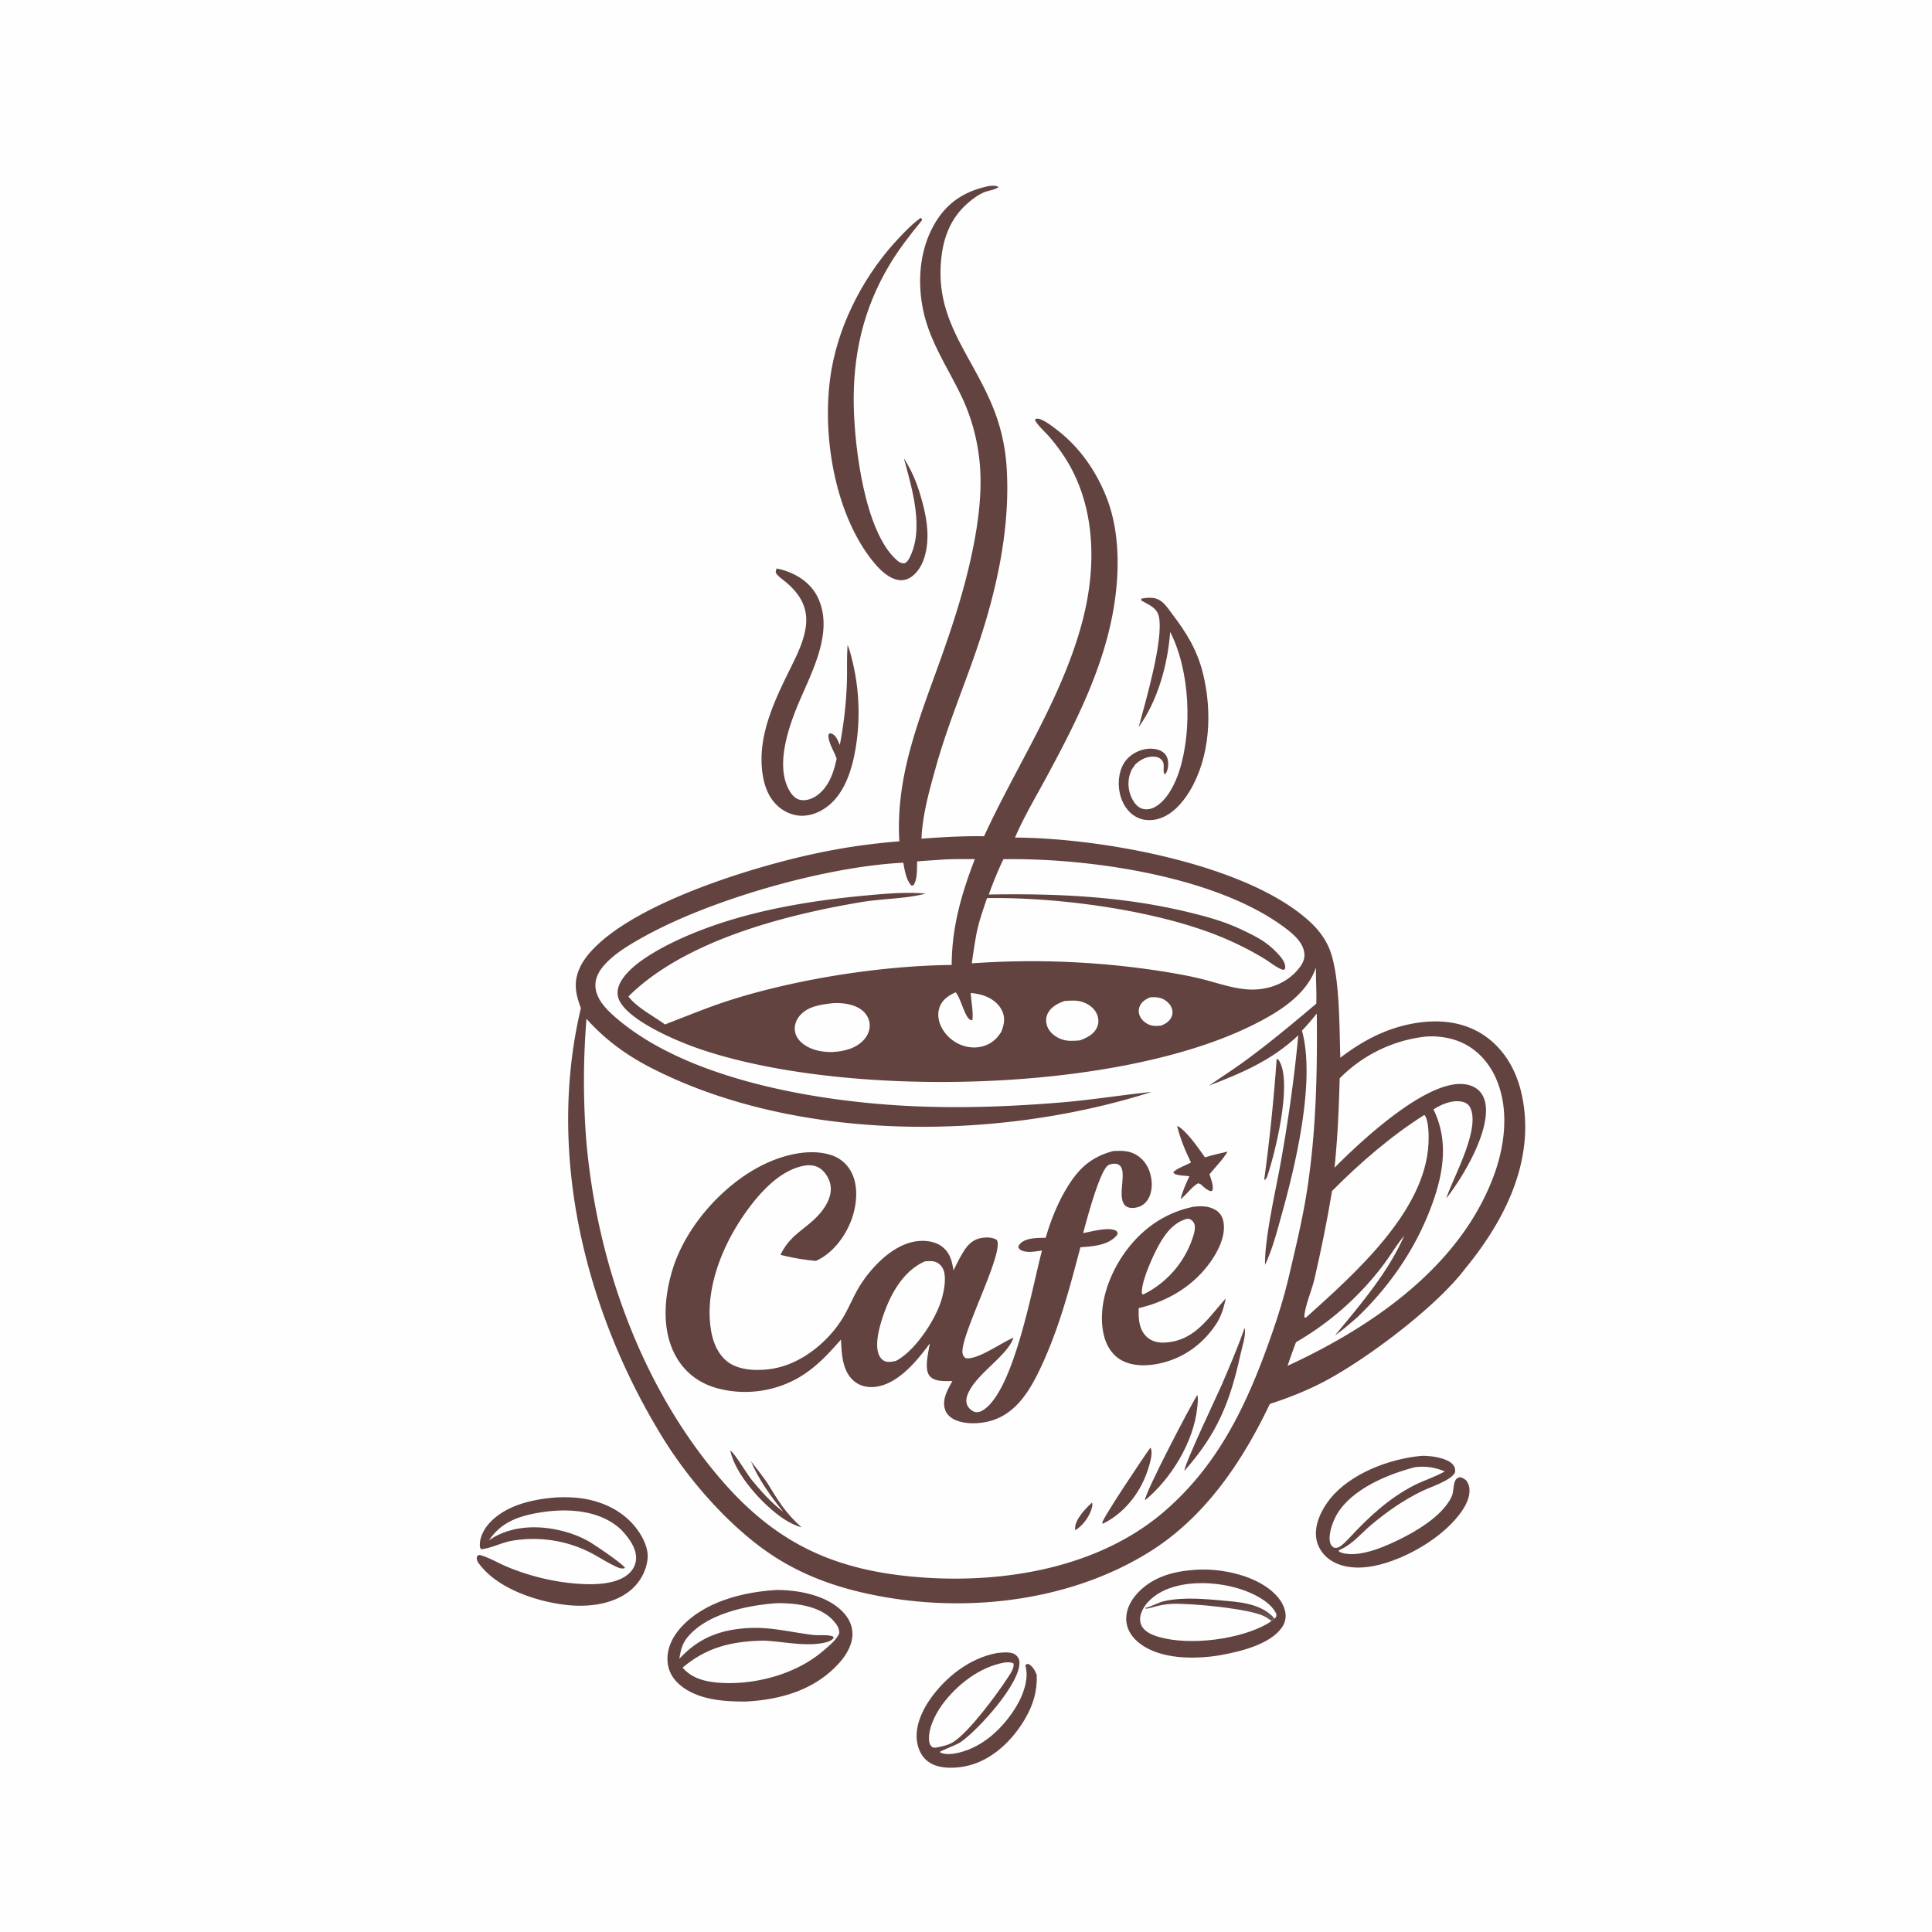 <svg version="1.1" xmlns="http://www.w3.org/2000/svg" style="display: block;" viewBox="0 0 2048 2048" width="1024" height="1024">
<defs>
	<linearGradient id="Gradient1" gradientUnits="userSpaceOnUse" x1="1291.29" y1="1696.76" x2="1290.8" y2="1712.28">
		<stop class="stop0" offset="0" stop-opacity="1" stop-color="rgb(95,62,60)"/>
		<stop class="stop1" offset="1" stop-opacity="1" stop-color="rgb(106,87,81)"/>
	</linearGradient>
</defs>
<path transform="translate(0,0)" fill="rgb(254,254,254)" d="M 0 0 L 2048 0 L 2048 2048 L 0 2048 L 0 0 z"/>
<path transform="translate(0,0)" fill="rgb(98,67,64)" d="M 1210.07 634.469 C 1216.66 633.538 1223.35 632.658 1229.34 636.277 C 1235.12 639.773 1239.27 646.522 1243.27 651.799 C 1257.98 671.178 1269.01 689.259 1275.02 713.152 C 1285.24 753.731 1283.13 802.092 1261.1 838.624 C 1253.2 851.726 1241.38 865.055 1225.86 868.55 C 1217.43 870.449 1208.76 869.24 1201.61 864.248 C 1192.79 858.097 1187.94 847.865 1186.41 837.445 C 1184.89 827.059 1186.71 814.803 1193.27 806.317 C 1198.75 799.224 1208.28 794.347 1217.18 793.71 C 1222.83 793.306 1229.87 794.318 1234.13 798.407 C 1237.3 801.454 1238.41 805.779 1238.33 810.069 C 1238.26 813.611 1237.46 818.366 1234.86 820.928 C 1231.67 817.962 1235.56 810.887 1231.93 806.222 C 1229.9 803.611 1227.21 802.374 1223.97 802.114 C 1216.5 801.514 1210.06 804.564 1204.55 809.311 L 1203.66 810.1 C 1201.9 812.452 1200.08 814.828 1198.91 817.533 C 1195.34 825.738 1195.34 835.45 1198.71 843.703 C 1200.94 849.182 1204.53 855.03 1210.4 857.118 C 1214.84 858.695 1219.78 857.842 1223.87 855.705 C 1236.98 848.854 1245.77 830.735 1250.1 817.254 C 1264.08 773.634 1261.46 710.883 1240.42 669.841 C 1237.97 703.79 1227.4 742.777 1207.11 770.562 C 1213.91 745.05 1233.86 677.667 1228.44 653.465 C 1226.23 643.601 1216.96 641.025 1209.54 636.286 L 1210.07 634.469 z"/>
<path transform="translate(0,0)" fill="rgb(98,67,64)" d="M 588.834 1587.4 C 595.019 1587.03 601.435 1587.05 607.616 1587.42 C 631.578 1588.86 655.578 1598.01 671.601 1616.45 C 679.654 1625.73 687.695 1639.75 686.471 1652.34 C 685.213 1665.27 678.282 1677.61 668.297 1685.83 C 649.911 1700.98 623.071 1703.91 600.208 1701.3 C 568.872 1697.73 527.547 1684.16 507.897 1657.74 C 505.902 1655.05 505.149 1653.22 505.554 1649.91 C 507.606 1648.17 507.679 1648 510.489 1648.87 C 519.411 1651.63 528.693 1657.14 537.388 1660.77 A 241.585 241.585 0 0 0 610.914 1678.72 C 627.908 1680.02 653.063 1680.28 666.531 1668.17 C 671.149 1664.02 674.04 1658.45 674.242 1652.19 C 674.624 1640.35 666.125 1629.75 658.482 1621.57 C 655.709 1618.93 652.695 1616.62 649.5 1614.52 C 625.391 1598.67 592.065 1599.1 564.887 1604.7 C 545.405 1608.71 529.58 1615.86 518.393 1632.84 C 520.67 1631.29 522.972 1629.75 525.406 1628.46 C 549.264 1615.78 578.878 1617.08 603.996 1625.18 A 108.809 108.809 0 0 1 623.672 1633.7 C 629.177 1636.75 660.214 1657.58 662.519 1662.11 C 658.635 1664.06 652.55 1660.48 648.822 1658.61 C 640.033 1654.21 631.848 1648.65 623.001 1644.39 A 133.892 133.892 0 0 0 541.828 1633.45 C 531.111 1635.43 520.896 1641.16 510.111 1642.28 C 508.792 1640.69 508.755 1640.18 508.663 1638.15 C 508.294 1630.07 512.977 1621.09 518.193 1615.21 C 535.454 1595.77 564.073 1589.32 588.834 1587.4 z"/>
<path transform="translate(0,0)" fill="rgb(98,67,64)" d="M 823.228 602.635 C 827.384 603.448 831.641 604.633 835.593 606.165 C 850.019 611.758 861.877 621.222 868.045 635.81 C 884.1 673.778 857.37 717.761 843.669 752.402 C 834.413 775.804 823.769 810.063 834.94 834.469 C 837.291 839.606 841.23 845.795 846.963 847.558 C 852.687 849.319 859.314 847.485 864.246 844.392 C 878.086 835.711 883.75 819.343 886.854 804.231 C 884.627 796.928 876.964 785.699 878.368 778.227 C 880.215 777.196 879.562 777.072 881.44 777.694 C 886.435 779.348 888.154 785.267 890.236 789.646 A 426.674 426.674 0 0 0 897.736 723.81 C 898.151 710.442 897.512 697.067 898.505 683.719 C 900.545 688.647 901.817 693.636 903.115 698.789 A 231.771 231.771 0 0 1 908.365 783.769 C 905.202 808.687 897.922 839.29 876.624 855.245 C 867.444 862.122 855.68 866.272 844.164 864.214 C 833.486 862.305 824.053 855.826 817.947 846.935 C 811.117 836.991 808.352 824.531 807.512 812.653 C 804.943 776.327 821.428 741.793 837.072 710.041 C 843.84 696.304 851.02 682.323 853.763 667.111 C 857.601 645.833 848.989 630.528 833.223 617.191 C 830.035 614.494 824.814 611.122 822.722 607.588 C 821.761 605.965 822.78 604.343 823.228 602.635 z"/>
<path transform="translate(0,0)" fill="rgb(98,67,64)" d="M 1056.91 1752.28 C 1062.86 1751.73 1072.23 1750.34 1077.08 1754.59 C 1079.23 1756.47 1080.39 1758.57 1080.62 1761.41 C 1082.44 1784.09 1036.46 1834.22 1018.47 1846.59 C 1013.74 1849.84 997.144 1855.92 996.013 1857.22 C 996.255 1857.37 996.483 1857.54 996.738 1857.67 C 1002.31 1860.47 1010.55 1859.31 1016.35 1857.92 C 1042.8 1851.58 1063.9 1831.22 1077.59 1808.43 C 1084.56 1796.84 1090.76 1779.97 1087.21 1766.5 C 1087.13 1766.19 1087.04 1765.88 1086.95 1765.57 L 1087.83 1764.18 L 1090.09 1763.85 C 1094.65 1766.18 1097.21 1770.95 1099 1775.53 C 1099.57 1792.61 1095.32 1807.06 1086.72 1821.83 C 1073.62 1844.35 1052.69 1864.97 1026.8 1871.53 C 1014.24 1874.71 996.684 1875.61 985.441 1868.45 C 977.962 1863.68 973.914 1856.07 972.3 1847.5 C 969.334 1831.77 976.718 1814.48 985.587 1801.73 C 1002.24 1777.8 1027.85 1757.64 1056.91 1752.28 z"/>
<path transform="translate(0,0)" fill="rgb(254,254,254)" d="M 1065.24 1762.28 C 1068.48 1762.13 1071.35 1761.69 1074.32 1763.29 C 1075.39 1768.28 1071.03 1774.09 1068.37 1778.22 C 1056.96 1795.95 1027.26 1835.98 1010.62 1846.57 C 1005.63 1849.75 999.915 1850.93 994.223 1852.16 C 991.943 1852.78 990.747 1852.71 988.452 1852.18 C 986.297 1850.41 985.407 1848.86 985.008 1846.11 C 983.197 1833.65 991.196 1817.52 998.331 1807.63 C 1013.81 1786.18 1038.7 1766.74 1065.24 1762.28 z"/>
<path transform="translate(0,0)" fill="rgb(98,67,64)" d="M 976.163 230.896 C 977.893 232.576 977.611 233.187 976.132 234.991 C 963.96 249.843 952.55 264.583 942.696 281.14 C 914.878 327.887 903.893 376.775 905.043 430.992 C 905.974 474.917 916.623 562.378 949.711 592.94 C 952.795 595.789 954.718 597.248 958.978 597.114 C 961.149 595.874 962.349 594.614 963.53 592.446 C 980.496 561.315 966.53 517.128 958.152 485.779 C 965.934 498.018 971.518 510.75 975.571 524.641 C 980.4 540.958 984.253 557.701 982.913 574.827 C 981.907 587.682 977.904 601.93 967.545 610.388 C 963.312 613.844 958.158 615.643 952.687 614.865 C 939.002 612.918 926.697 597.559 919.223 586.939 C 882.399 534.612 870.541 452.757 881.616 390.768 C 890.763 339.57 917.783 289.119 953.578 251.53 C 960.534 244.225 967.866 236.644 976.163 230.896 z"/>
<path transform="translate(0,0)" fill="rgb(98,67,64)" d="M 1505.57 1543.4 C 1509.1 1543.01 1512.96 1543.31 1516.5 1543.68 C 1523.73 1544.45 1536.04 1547.01 1540.54 1553 C 1542.47 1555.57 1542.84 1557.77 1542.38 1560.95 C 1537.77 1569.6 1516.79 1576.12 1507.8 1580.44 C 1488.29 1589.81 1470.23 1602.4 1453.67 1616.31 C 1444.32 1624.17 1434.21 1636.11 1423.26 1641.38 C 1421.77 1642.09 1420.34 1642.8 1418.89 1643.6 C 1419.99 1645.44 1420.52 1645.44 1422.52 1646.05 C 1442.15 1652.03 1473.05 1637.47 1490.36 1628.37 C 1507.31 1619.46 1530.33 1604.57 1538.76 1586.52 C 1541.14 1581.42 1540.21 1575.06 1542.43 1569.91 C 1543.47 1567.52 1544.75 1566.86 1547.05 1565.88 C 1550.29 1566.19 1551.8 1567.41 1554.28 1569.31 C 1555.67 1571.41 1556.88 1573.61 1557.37 1576.11 C 1559.03 1584.69 1555.03 1593.63 1550.42 1600.62 C 1531.61 1629.1 1489.75 1653.27 1456.78 1659.92 C 1441.32 1663.03 1423.09 1662.68 1409.72 1653.37 C 1401.98 1647.98 1396.44 1639.48 1395.19 1630.08 C 1393.27 1615.5 1401.13 1599.76 1410.1 1588.63 C 1431.59 1562 1472.47 1546.61 1505.57 1543.4 z"/>
<path transform="translate(0,0)" fill="rgb(254,254,254)" d="M 1500.21 1555.22 C 1512.01 1553.97 1520.54 1555.34 1531.48 1559.73 C 1521.58 1565.61 1509.55 1569.11 1499.2 1574.4 C 1472.49 1588.03 1450.88 1608.15 1430.67 1629.94 C 1427.8 1632.96 1424.74 1636.27 1421.37 1638.73 C 1418.75 1640.65 1417.4 1641 1414.22 1640.67 C 1411.87 1638.98 1411.02 1638.51 1410.11 1635.61 C 1407.4 1626.98 1413.05 1612.23 1417.31 1605.05 C 1433.16 1578.31 1471.42 1562.54 1500.21 1555.22 z"/>
<path transform="translate(0,0)" fill="rgb(98,67,64)" d="M 1263.02 1664.41 C 1286.88 1661.85 1316.52 1666.95 1337.4 1679.07 C 1348.13 1685.29 1359.15 1695.01 1362.17 1707.49 C 1363.63 1713.52 1362.69 1719.4 1359.26 1724.59 C 1346.73 1743.56 1312.96 1751.13 1292.23 1754.8 L 1291.07 1754.99 C 1265.23 1758.93 1230.28 1758.9 1208.4 1742.31 C 1200.83 1736.56 1194.85 1728.46 1193.96 1718.76 C 1192.99 1708.21 1197.55 1698.31 1204.33 1690.47 C 1219.35 1673.06 1240.8 1666.23 1263.02 1664.41 z"/>
<path transform="translate(0,0)" fill="rgb(254,254,254)" d="M 1347.84 1718.22 C 1346.69 1719.16 1345.66 1719.96 1344.38 1720.72 C 1314.86 1738 1261.17 1744.8 1228.29 1735.19 C 1221.52 1733.21 1213.5 1730 1210.12 1723.31 C 1208.03 1719.17 1208.17 1714.42 1209.67 1710.12 C 1213.63 1698.75 1224.27 1690.29 1234.96 1685.52 C 1259.97 1674.34 1295.69 1676.95 1320.78 1686.59 C 1332.23 1690.98 1347.88 1699.29 1353.03 1711.03 C 1352.93 1713.86 1353.08 1713.82 1351.15 1715.85 C 1350.13 1716.49 1348.49 1717.22 1347.84 1718.22 z"/>
<path transform="translate(0,0)" fill="url(#Gradient1)" d="M 1347.84 1718.22 C 1345.43 1716.56 1342.97 1714.79 1340.37 1713.44 C 1324.34 1705.12 1261.57 1699.33 1242.41 1700.15 C 1235.79 1700.44 1228.82 1701.69 1222.49 1703.62 C 1219.87 1704.42 1217.51 1704.98 1214.8 1705.36 L 1213.87 1704.52 C 1220.96 1702.97 1227.15 1698.8 1234.34 1697.22 C 1256.15 1692.43 1280.39 1695.29 1302.44 1697.24 C 1319.65 1698.76 1339.42 1701.84 1351.15 1715.85 C 1350.13 1716.49 1348.49 1717.22 1347.84 1718.22 z"/>
<path transform="translate(0,0)" fill="rgb(98,67,64)" d="M 823.513 1685.43 C 845.441 1685.42 872.786 1690.46 889.867 1705.28 C 897.336 1711.76 902.985 1720.01 903.597 1730.13 C 904.338 1742.39 897.585 1753.89 889.671 1762.74 C 863.992 1791.47 827.641 1801.78 790.46 1803.73 C 767.162 1803.78 739.592 1801.97 720.908 1786.24 C 713.2 1779.75 708.37 1771.5 707.631 1761.37 C 706.646 1747.89 712.479 1735.76 721.216 1725.84 C 745.884 1697.83 787.76 1687.43 823.513 1685.43 z"/>
<path transform="translate(0,0)" fill="rgb(254,254,254)" d="M 823.688 1699.44 A 174.124 174.124 0 0 1 829.766 1699.48 C 848.262 1699.96 870.351 1703.61 883.364 1717.95 C 886.933 1721.89 889.881 1725.94 889.622 1731.44 C 886.526 1738.65 878.103 1745.27 872.255 1750.28 C 843.239 1775.13 798.708 1786.77 761.057 1783.66 C 746.971 1782.49 733.119 1778.93 723.616 1767.75 C 749.524 1745.81 776.528 1739.64 810.043 1739.15 C 829.819 1740.05 851.904 1745.23 871.429 1741.81 C 875.576 1741.09 881.249 1739.79 883.828 1736.2 L 882.916 1734.68 C 876.247 1732.45 868.503 1733.9 861.512 1733.06 C 839.145 1730.36 817.834 1724.72 795.027 1725.73 C 764.423 1727.1 740.96 1735.8 720.137 1758.44 C 721.679 1748.69 723.106 1742.05 729.879 1734.27 C 750.938 1710.08 793.381 1701.48 823.688 1699.44 z"/>
<path transform="translate(0,0)" fill="rgb(98,67,64)" d="M 1048.5 197.175 C 1051.81 196.857 1055.72 196.491 1058.57 198.248 C 1054.74 201.332 1047.64 201.946 1042.97 203.92 C 1036.07 206.842 1029.06 212.364 1023.59 217.462 C 1008.96 231.078 1001.3 248.914 998.5 268.45 C 988.857 335.629 1027.13 371.841 1051.16 428.304 A 202.757 202.757 0 0 1 1067.07 495.355 C 1071.35 562.035 1055.39 630.866 1033.53 693.444 C 1019.68 733.112 1003.58 771.912 992.259 812.433 C 985.429 836.868 977.789 863.604 976.817 889.044 C 998.991 887.376 1020.9 886.1 1043.14 886.462 C 1078.08 810.537 1125.94 740.082 1147.42 658.435 C 1162.62 600.633 1161.84 535.559 1128.18 483.986 A 201.814 201.814 0 0 0 1111.66 462.272 C 1106.87 456.846 1100.78 451.754 1097.16 445.509 L 1097.71 444.04 C 1100.2 443.638 1101.09 443.688 1103.5 444.688 C 1108.93 446.94 1114.22 450.991 1118.9 454.501 C 1143.81 473.186 1161.67 498.604 1173.03 527.469 C 1183.76 554.71 1186.07 586.081 1184.06 615.057 C 1178.83 690.451 1145.13 757.289 1109.89 822.717 C 1098.38 844.098 1085.53 865.563 1075.92 887.87 C 1164.98 888.17 1321.71 915.313 1388.71 977.253 C 1397.55 985.421 1404.86 995.017 1409.37 1006.23 C 1420.57 1034.08 1419.69 1090.2 1420.79 1121.27 C 1446.77 1101.31 1475.07 1087.14 1508.05 1083.5 C 1533.67 1080.67 1558.87 1085.43 1579.19 1102 C 1602.84 1121.28 1613.25 1149.58 1616.07 1179.25 C 1621.97 1241.31 1591.05 1298.88 1552.8 1345.22 C 1522.31 1385.55 1448.35 1440.98 1403.74 1464.46 C 1385.18 1474.23 1365.97 1481.72 1346.07 1488.27 C 1316.86 1549.57 1277.39 1608.29 1218.66 1644.96 C 1129.95 1700.34 1013.29 1711.54 912.672 1687.83 C 882.003 1680.61 853.429 1669.98 826.393 1653.56 C 778.565 1624.52 732.209 1572.07 702.948 1524.69 C 620.496 1391.2 579.002 1223.65 615.731 1068.77 C 613.272 1061.72 610.986 1055.1 610.45 1047.59 C 609.434 1033.34 615.816 1020.87 624.855 1010.36 C 669.829 958.065 796.535 919.329 863.076 905.058 A 665.155 665.155 0 0 1 953.361 891.855 C 949.012 820.547 976.159 758.142 999.353 692.386 C 1013.55 652.145 1025.91 612.402 1033.49 570.323 C 1038.58 542.015 1041.46 512.162 1037.71 483.555 A 208.18 208.18 0 0 0 1021.4 424.805 C 1006.76 392.585 986.121 364.364 978.653 328.988 C 971.833 296.682 975.139 260.727 993.581 232.656 C 1006.84 212.481 1025.15 201.978 1048.5 197.175 z"/>
<path transform="translate(0,0)" fill="rgb(254,254,254)" d="M 1219.09 1057.21 C 1223 1056.99 1226.79 1056.9 1230.57 1058.12 C 1235.01 1059.55 1239.46 1063.08 1241.54 1067.31 C 1243.02 1070.33 1243.4 1073.73 1242.26 1076.93 C 1240.29 1082.47 1236.04 1084.98 1230.9 1087.2 C 1227.66 1087.48 1224.28 1087.8 1221.07 1087.12 C 1216.11 1086.06 1211.39 1082.72 1208.9 1078.28 C 1207.07 1075.01 1206.55 1071.14 1207.8 1067.58 C 1209.78 1061.98 1213.96 1059.58 1219.09 1057.21 z"/>
<path transform="translate(0,0)" fill="rgb(254,254,254)" d="M 1128.43 1061.12 C 1134.86 1060.61 1141.29 1060.07 1147.53 1062.16 C 1153.86 1064.29 1159.72 1068.37 1162.59 1074.56 C 1164.7 1079.1 1165 1084.31 1162.96 1088.93 C 1159.59 1096.55 1152.08 1100.16 1144.69 1102.86 C 1138.16 1103.39 1131.69 1103.96 1125.39 1101.7 C 1119.08 1099.45 1113.25 1095.17 1110.5 1088.9 C 1108.49 1084.32 1108.35 1079.18 1110.49 1074.62 C 1113.86 1067.43 1121.28 1063.57 1128.43 1061.12 z"/>
<path transform="translate(0,0)" fill="rgb(254,254,254)" d="M 1012.91 1051.88 C 1017.27 1055.82 1021.21 1072.29 1026.04 1078.78 C 1027.53 1080.78 1028.31 1081.34 1030.75 1081.6 C 1031.99 1072.54 1029.42 1061.88 1029.01 1052.57 C 1033.57 1053.01 1038.43 1053.85 1042.79 1055.33 C 1050.81 1058.04 1058.62 1063.55 1062.24 1071.4 C 1065.91 1079.35 1064.42 1085.99 1061.41 1093.8 C 1057.9 1099.34 1053.92 1103.63 1048.03 1106.71 C 1039.69 1111.06 1029.62 1111.41 1020.77 1108.44 C 1010.7 1105.07 1001.79 1097.39 997.367 1087.69 C 994.453 1081.29 993.568 1073.87 996.154 1067.21 C 999.247 1059.25 1005.58 1055.39 1012.91 1051.88 z"/>
<path transform="translate(0,0)" fill="rgb(254,254,254)" d="M 882.879 1063.41 C 892.758 1062.77 904.973 1064.31 913.069 1070.3 C 917.936 1073.91 921.24 1079.13 921.85 1085.21 C 922.464 1091.31 920.111 1097.27 916.114 1101.83 C 907.561 1111.58 894.69 1114.45 882.333 1115.24 C 871.729 1115.27 861 1113.51 852.17 1107.22 C 847.225 1103.7 843.286 1098.63 842.568 1092.46 C 841.926 1086.94 843.885 1081.45 847.327 1077.17 C 855.804 1066.62 870.331 1064.8 882.879 1063.41 z"/>
<path transform="translate(0,0)" fill="rgb(254,254,254)" d="M 1509.77 1181.88 C 1510 1182.09 1510.28 1182.26 1510.46 1182.51 C 1514.66 1188.62 1514.62 1204.74 1514.28 1212.11 C 1510.9 1284.49 1435.27 1350.73 1384.82 1396.29 L 1383.61 1396.86 L 1382.61 1396.21 C 1382.79 1385.75 1390.65 1367.45 1393.22 1356.42 C 1400.48 1325.17 1406.78 1294.16 1412.02 1262.5 C 1441.53 1232.72 1474.33 1204.4 1509.77 1181.88 z"/>
<path transform="translate(0,0)" fill="rgb(254,254,254)" d="M 1507.21 1099.34 C 1518.95 1097.55 1532.74 1099.04 1543.96 1102.94 C 1562.3 1109.31 1576.51 1123.45 1584.76 1140.85 C 1600.12 1173.29 1595.77 1212.72 1583.79 1245.44 C 1548.31 1342.31 1454.83 1406.33 1364.9 1447.82 A 664.791 664.791 0 0 1 1373.79 1422.83 A 310.713 310.713 0 0 0 1465.19 1342.44 C 1473.12 1332.14 1479.66 1320.74 1487.85 1310.69 L 1488.49 1309.92 C 1471.51 1348.82 1441.97 1383.08 1415.17 1415.55 C 1423.8 1409.47 1431.57 1402.71 1439.46 1395.74 C 1476 1360.55 1504.37 1317.91 1520.51 1269.62 C 1530.98 1238.3 1534.53 1206.37 1519.52 1176.06 C 1520.33 1175.52 1521.15 1174.99 1522 1174.5 C 1530.67 1169.5 1541.77 1165.28 1551.83 1168.41 C 1555.03 1169.41 1557.45 1171.71 1558.79 1174.76 C 1568.89 1197.71 1541.17 1246.8 1533.55 1268.97 L 1533.05 1270.43 C 1550.64 1247.84 1573.93 1208.18 1575.16 1179.55 C 1575.52 1171.26 1574.12 1162.69 1568.13 1156.49 C 1562.84 1151.02 1554.96 1148.95 1547.54 1149.03 C 1507.11 1149.46 1442.55 1209.68 1414.66 1237.79 C 1417.93 1206.12 1419.31 1174.94 1420.1 1143.13 A 151.43 151.43 0 0 1 1507.21 1099.34 z"/>
<path transform="translate(0,0)" fill="rgb(254,254,254)" d="M 1063.65 910.774 C 1153.66 909.372 1290.05 928.521 1363.32 984.412 C 1371.79 990.874 1381.49 999.42 1382.67 1010.68 C 1383.41 1017.78 1379.71 1023.29 1375.27 1028.45 C 1364 1041.52 1347.29 1048.26 1330.27 1048.94 C 1310.98 1049.7 1290.92 1041.86 1272.27 1037.37 C 1259.09 1034.2 1245.48 1031.82 1232.09 1029.67 A 894.615 894.615 0 0 0 1030.15 1021.19 C 1031.65 1010.52 1033.18 1000.04 1035.17 989.447 C 1037.72 976.685 1042.11 964.322 1046.29 952.025 C 1122.25 950.85 1229.17 964.996 1299.25 995.208 A 331.625 331.625 0 0 1 1339.6 1015.88 C 1345.49 1019.39 1351.29 1024.29 1357.43 1027.09 C 1359.53 1028.05 1359.77 1028.23 1362.01 1027.46 C 1362.31 1026.32 1362.38 1026.31 1362.37 1024.91 C 1362.33 1018.38 1355.1 1011.36 1350.67 1007.02 C 1340.64 997.181 1329.33 991.736 1316.89 985.787 C 1297.62 976.577 1278.51 971.427 1257.81 966.486 C 1188.6 949.974 1118.96 946.998 1048.12 948.246 C 1052.78 935.505 1057.78 923.01 1063.65 910.774 z"/>
<path transform="translate(0,0)" fill="rgb(254,254,254)" d="M 995.271 911.5 C 1007.88 910.415 1020.73 910.696 1033.38 910.684 C 1019.07 947.853 1009 982.775 1008.83 1022.91 C 935.23 1023.65 847.325 1037.35 777.053 1059.22 C 752.523 1066.85 728.841 1076.77 704.877 1085.97 C 692.397 1076.71 675.81 1068.65 666.109 1056.33 C 725.865 996.905 832.958 969.636 913.311 956.231 C 935.197 952.58 958.788 952.9 980.171 947.527 C 980.501 947.444 980.829 947.352 981.158 947.265 C 961.138 945.419 940.046 947.234 920.056 949.048 C 855.235 954.929 786.172 966.592 726.202 992.947 C 704.974 1002.28 664.18 1022.48 656.001 1045.15 C 654.096 1050.43 654.083 1055.53 656.565 1060.62 C 667.093 1082.2 716.989 1103.35 739.348 1111.14 C 892.298 1164.44 1178.67 1159.48 1325.51 1087.8 C 1352.98 1074.39 1384.45 1056.03 1394.96 1025.65 C 1394.8 1038.42 1395.74 1051.13 1395.33 1063.92 C 1371.35 1084.2 1346.69 1104.78 1321.4 1123.39 C 1308.43 1132.94 1294.84 1141.71 1281.54 1150.8 C 1316.93 1137.23 1348.21 1123.92 1376.23 1097.46 C 1372.02 1142.54 1365.76 1186.61 1357.84 1231.19 C 1352.48 1261.33 1340.5 1312.27 1340.98 1340.73 C 1348.83 1324.49 1353.87 1304.62 1358.73 1287.21 C 1373.42 1234.6 1394.67 1145.58 1380.15 1092.53 A 298.024 298.024 0 0 0 1395.84 1074.4 C 1396.52 1138.1 1395.13 1201.48 1385.09 1264.53 C 1380.31 1294.51 1373.05 1324.05 1366.16 1353.6 C 1359.7 1380.91 1351.01 1406.96 1341.29 1433.26 C 1317.33 1498.13 1287.4 1556.47 1234.03 1602.35 C 1164.8 1661.87 1064.84 1678.73 975.972 1672.04 C 885.732 1665.25 822.979 1636.75 763.76 1567.73 C 678.996 1468.93 632.289 1336.36 621.35 1207.58 A 817.915 817.915 0 0 1 621.685 1079.96 C 641.048 1101.69 663.641 1118.29 689.511 1131.61 C 844.568 1211.42 1057.4 1209.61 1220.74 1157.5 C 1189.02 1160.73 1157.58 1165.9 1125.79 1168.56 C 1072.95 1172.98 1018.79 1175.02 965.848 1172.52 C 868.033 1167.9 730.78 1145.23 654.055 1079.82 C 643.933 1071.19 632.028 1059.91 631.195 1045.78 C 630.677 1036.99 635.015 1029.18 640.718 1022.81 C 651.623 1010.63 667.032 1001.62 681.162 993.693 C 753.11 953.345 875.386 918.551 957.542 914.511 C 958.969 922.143 960.512 933.118 966.203 938.722 L 967.95 938.671 C 972.75 933.183 971.89 920.285 972.221 913.148 C 979.884 912.44 987.592 912.03 995.271 911.5 z"/>
<path transform="translate(0,0)" fill="rgb(98,67,64)" d="M 1157.7 1592.75 C 1158.08 1594.55 1158.04 1595.92 1157.6 1597.68 C 1155.23 1607.29 1148.2 1616.98 1139.79 1622.15 C 1139.68 1621.15 1139.61 1620.15 1139.68 1619.15 C 1140.28 1609.94 1151.09 1598.58 1157.7 1592.75 z"/>
<path transform="translate(0,0)" fill="rgb(98,67,64)" d="M 774.138 1537.61 C 778.844 1540.47 791.803 1562.59 796.904 1568.82 C 806.961 1581.1 817.751 1592.97 830.32 1602.71 C 816.954 1585.87 804.423 1568.87 796.016 1548.93 C 801.866 1556.37 807.613 1563.82 813.071 1571.55 C 825.09 1590.96 832.455 1603.78 849.827 1619.11 C 842.752 1617.01 836.8 1614.09 830.668 1610.04 C 809.306 1595.9 779.312 1563.34 774.138 1537.61 z"/>
<path transform="translate(0,0)" fill="rgb(98,67,64)" d="M 1353.32 1122.38 C 1355.4 1123.37 1355.61 1123.78 1356.7 1125.86 C 1369.3 1149.85 1352.2 1220.82 1343.14 1247.65 L 1340.51 1251.45 L 1340.81 1250.52 L 1340.17 1250.08 A 1987.86 1987.86 0 0 0 1353.32 1122.38 z"/>
<path transform="translate(0,0)" fill="rgb(98,67,64)" d="M 1219.4 1534.69 C 1219.53 1534.83 1219.68 1534.95 1219.77 1535.12 C 1222.78 1540.46 1217.84 1555.11 1215.82 1560.82 C 1207.75 1583.67 1191.17 1604.45 1169.15 1615.13 L 1168.37 1614.48 C 1168.08 1610.37 1213.3 1542.85 1219.4 1534.69 z"/>
<path transform="translate(0,0)" fill="rgb(98,67,64)" d="M 1269.24 1478.69 C 1270.32 1483.03 1269.51 1488.16 1269.06 1492.59 C 1265.37 1528.38 1241.31 1567.82 1213.79 1590.31 C 1212.72 1584.01 1262.8 1488.4 1269.24 1478.69 z"/>
<path transform="translate(0,0)" fill="rgb(98,67,64)" d="M 1319.31 1407.7 C 1319.44 1408.35 1319.64 1409 1319.69 1409.67 C 1320.27 1417.59 1316.64 1428.02 1314.92 1435.92 C 1303.94 1486.26 1290.3 1519.9 1255.58 1559.04 C 1255.01 1552.95 1290.78 1478.03 1295.09 1467.97 C 1303.6 1448.12 1312.24 1428.11 1319.31 1407.7 z"/>
<path transform="translate(0,0)" fill="rgb(98,67,64)" d="M 1247.74 1193.43 C 1257.07 1197.54 1271.19 1218.13 1277.27 1226.83 C 1285.2 1224.42 1293.22 1222.57 1301.3 1220.74 C 1296.14 1229.37 1288.52 1237 1282.1 1244.76 C 1283.69 1249.81 1286.57 1256.55 1285.35 1261.79 L 1283.73 1262.76 C 1279.32 1261.78 1275.9 1258.05 1272.53 1255.18 L 1270.08 1254.3 C 1263.8 1257.61 1258.3 1265.62 1252.56 1270.33 L 1251.55 1271.14 C 1253.54 1262.5 1257.13 1254.87 1260.82 1246.85 C 1256.52 1246.21 1251.96 1246.39 1247.76 1245.22 C 1245.69 1244.64 1244.79 1244.56 1243.7 1242.69 C 1247.61 1238.37 1257.12 1235.27 1262.48 1232.24 C 1256.41 1219.89 1251.03 1206.8 1247.74 1193.43 z"/>
<path transform="translate(0,0)" fill="rgb(98,67,64)" d="M 1264.92 1279.25 C 1272.91 1278.29 1281.15 1278.3 1288.33 1282.48 C 1292.86 1285.11 1295.67 1289.32 1296.74 1294.4 C 1299.5 1307.54 1293.42 1321.68 1286.52 1332.62 C 1268.47 1361.26 1239.53 1379.18 1207.09 1386.64 A 142.852 142.852 0 0 0 1207.01 1391.12 C 1206.99 1400.62 1208.31 1410.27 1215.61 1417.11 C 1220.81 1421.98 1227.69 1423.55 1234.65 1423.17 C 1266 1421.46 1279.93 1398.14 1298.46 1377.45 L 1299.26 1376.56 C 1297.38 1385.75 1295.2 1393.21 1290.56 1401.41 C 1276.72 1423.46 1255.9 1439.22 1230.4 1445.06 C 1216.32 1448.28 1199.22 1448.8 1186.69 1440.61 C 1177.38 1434.51 1172.09 1424.58 1169.8 1413.9 C 1163.84 1386.02 1174.15 1355.16 1189.47 1332 C 1207.42 1304.88 1232.99 1285.91 1264.92 1279.25 z"/>
<path transform="translate(0,0)" fill="rgb(254,254,254)" d="M 1258.16 1292 C 1259.07 1292 1260.09 1291.95 1260.97 1292.23 C 1262.95 1292.84 1265.04 1295.08 1265.85 1296.92 C 1267.31 1300.27 1266.43 1304.98 1265.48 1308.33 A 103.438 103.438 0 0 1 1215.36 1370.43 L 1211.67 1372.26 L 1210.53 1371.39 C 1209 1359.85 1222.45 1330.6 1228.25 1320.19 C 1235.2 1307.72 1243.83 1296.02 1258.16 1292 z"/>
<path transform="translate(0,0)" fill="rgb(98,67,64)" d="M 1180.22 1220.15 C 1187.62 1219.79 1194.68 1219.57 1201.61 1222.72 C 1209.75 1226.42 1215.54 1233.25 1218.48 1241.64 C 1221.52 1250.32 1222.09 1261.14 1217.88 1269.56 C 1215.45 1274.41 1211.55 1278.09 1206.27 1279.58 C 1202.31 1280.7 1197.25 1281.17 1193.69 1278.64 C 1184.37 1272.01 1192.33 1250.13 1189.42 1239.78 C 1188.73 1237.32 1187.42 1235.2 1184.95 1234.18 C 1182.22 1233.04 1177.01 1233.64 1174.55 1235.34 C 1165.5 1241.55 1151.31 1295.38 1148.23 1307.1 C 1157.14 1305.52 1173.14 1300.93 1181.56 1303.99 C 1183.78 1304.81 1183.87 1305.18 1184.81 1307.2 C 1184.44 1308.45 1184.01 1309.39 1183.11 1310.35 C 1173.81 1320.27 1157.92 1321.27 1145.29 1322.14 C 1134.08 1364.58 1122.96 1406.92 1104.48 1446.92 C 1093.63 1470.41 1079.84 1495.6 1054.09 1504.91 C 1041.56 1509.43 1023.28 1510.68 1011.16 1504.5 C 1006.62 1502.18 1003.02 1498.44 1001.58 1493.48 C 998.58 1483.12 1004.69 1472.75 1009.57 1464.04 C 1006.07 1464.05 1002.56 1464.09 999.072 1463.89 C 994.052 1463.59 988.603 1462.51 985.294 1458.32 C 979.393 1450.86 984.337 1432.81 985.688 1424.03 A 283.314 283.314 0 0 1 974.321 1438.62 C 962.443 1452.83 945.442 1468.97 925.923 1470.3 C 918.225 1470.83 910.489 1468.68 904.686 1463.47 C 892.628 1452.63 892.275 1435 891.457 1420.02 C 877.754 1435.56 864.73 1449.83 846.636 1460.34 A 113.976 113.976 0 0 1 760.581 1471.68 C 741.528 1466.53 726.147 1455.13 716.487 1437.8 C 701.321 1410.59 703.907 1376.49 712.374 1347.58 C 725.553 1302.6 762.938 1259.56 803.773 1237.37 C 825.656 1225.48 856.118 1216.54 880.826 1224.36 C 890.565 1227.43 898.154 1234.01 902.767 1243.12 C 910.077 1257.55 908.244 1276.99 902.987 1291.89 C 896.687 1309.73 883.494 1327.76 866.146 1336.04 L 864.919 1336.62 A 245.547 245.547 0 0 1 827.395 1330.21 C 838.239 1307.11 856.154 1302.68 870.844 1284.24 C 876.881 1276.67 881.924 1266.72 880.44 1256.75 C 879.455 1250.12 875.3 1243 869.902 1239.01 C 864.853 1235.28 858.712 1234.62 852.667 1235.68 C 827.184 1240.16 806.167 1263.53 791.787 1283.35 C 766.348 1318.39 746.485 1366.07 753.713 1410.15 C 755.861 1423.24 761.356 1436.68 772.621 1444.47 C 785.959 1453.69 807.452 1453.37 822.744 1450.14 C 851.504 1444.07 878.698 1421.5 893.663 1396.63 C 900.621 1385.07 905.277 1372.44 912.715 1361.03 C 925.018 1342.16 945.813 1320.72 968.838 1316.24 C 978.222 1314.42 989.605 1315.22 997.675 1320.79 C 1006.77 1327.07 1009.15 1336.4 1010.73 1346.64 C 1014.09 1339.92 1017.43 1333.07 1021.39 1326.69 C 1025.74 1319.67 1031.17 1314.17 1039.48 1312.48 C 1045.02 1311.36 1051.77 1311.32 1056.67 1314.38 C 1065.16 1327.41 1016.75 1417.47 1020.41 1434.77 C 1021.01 1437.58 1021.61 1438.03 1023.72 1439.75 C 1036.24 1441.8 1061.28 1423.37 1074.29 1418.01 C 1068.61 1435.65 1040.04 1453.14 1028.76 1472.19 C 1025.89 1477.04 1023.19 1482.78 1024.92 1488.49 C 1025.94 1491.84 1029.36 1495.21 1032.6 1496.43 C 1035.63 1497.57 1038.66 1496.84 1041.35 1495.27 C 1074.85 1475.72 1094.34 1363.38 1104.57 1325.63 C 1098.07 1326.43 1089.95 1328.23 1083.7 1325.84 C 1081.26 1324.9 1080.49 1324.18 1079.42 1321.86 C 1079.71 1320.98 1079.85 1320.4 1080.44 1319.61 C 1086.31 1311.7 1099.75 1312.38 1108.48 1312.08 C 1113.65 1294.44 1120.15 1277.73 1129.4 1261.79 C 1142.05 1240 1155.48 1226.59 1180.22 1220.15 z"/>
<path transform="translate(0,0)" fill="rgb(254,254,254)" d="M 980.285 1337.16 C 983.712 1336.83 987.97 1336.43 991.273 1337.53 A 14.415 14.415 0 0 1 999.535 1344.83 C 1003.97 1353.91 1000.4 1370.63 997.316 1379.98 C 990.436 1400.82 969.457 1432.47 949.72 1442.6 C 946.038 1443.35 941.604 1444.37 937.975 1442.9 C 934.991 1441.68 932.827 1438.94 931.622 1436.03 C 926.357 1423.32 933.93 1400.26 938.625 1388.06 C 946.559 1367.45 959.429 1346.44 980.285 1337.16 z"/>
</svg>